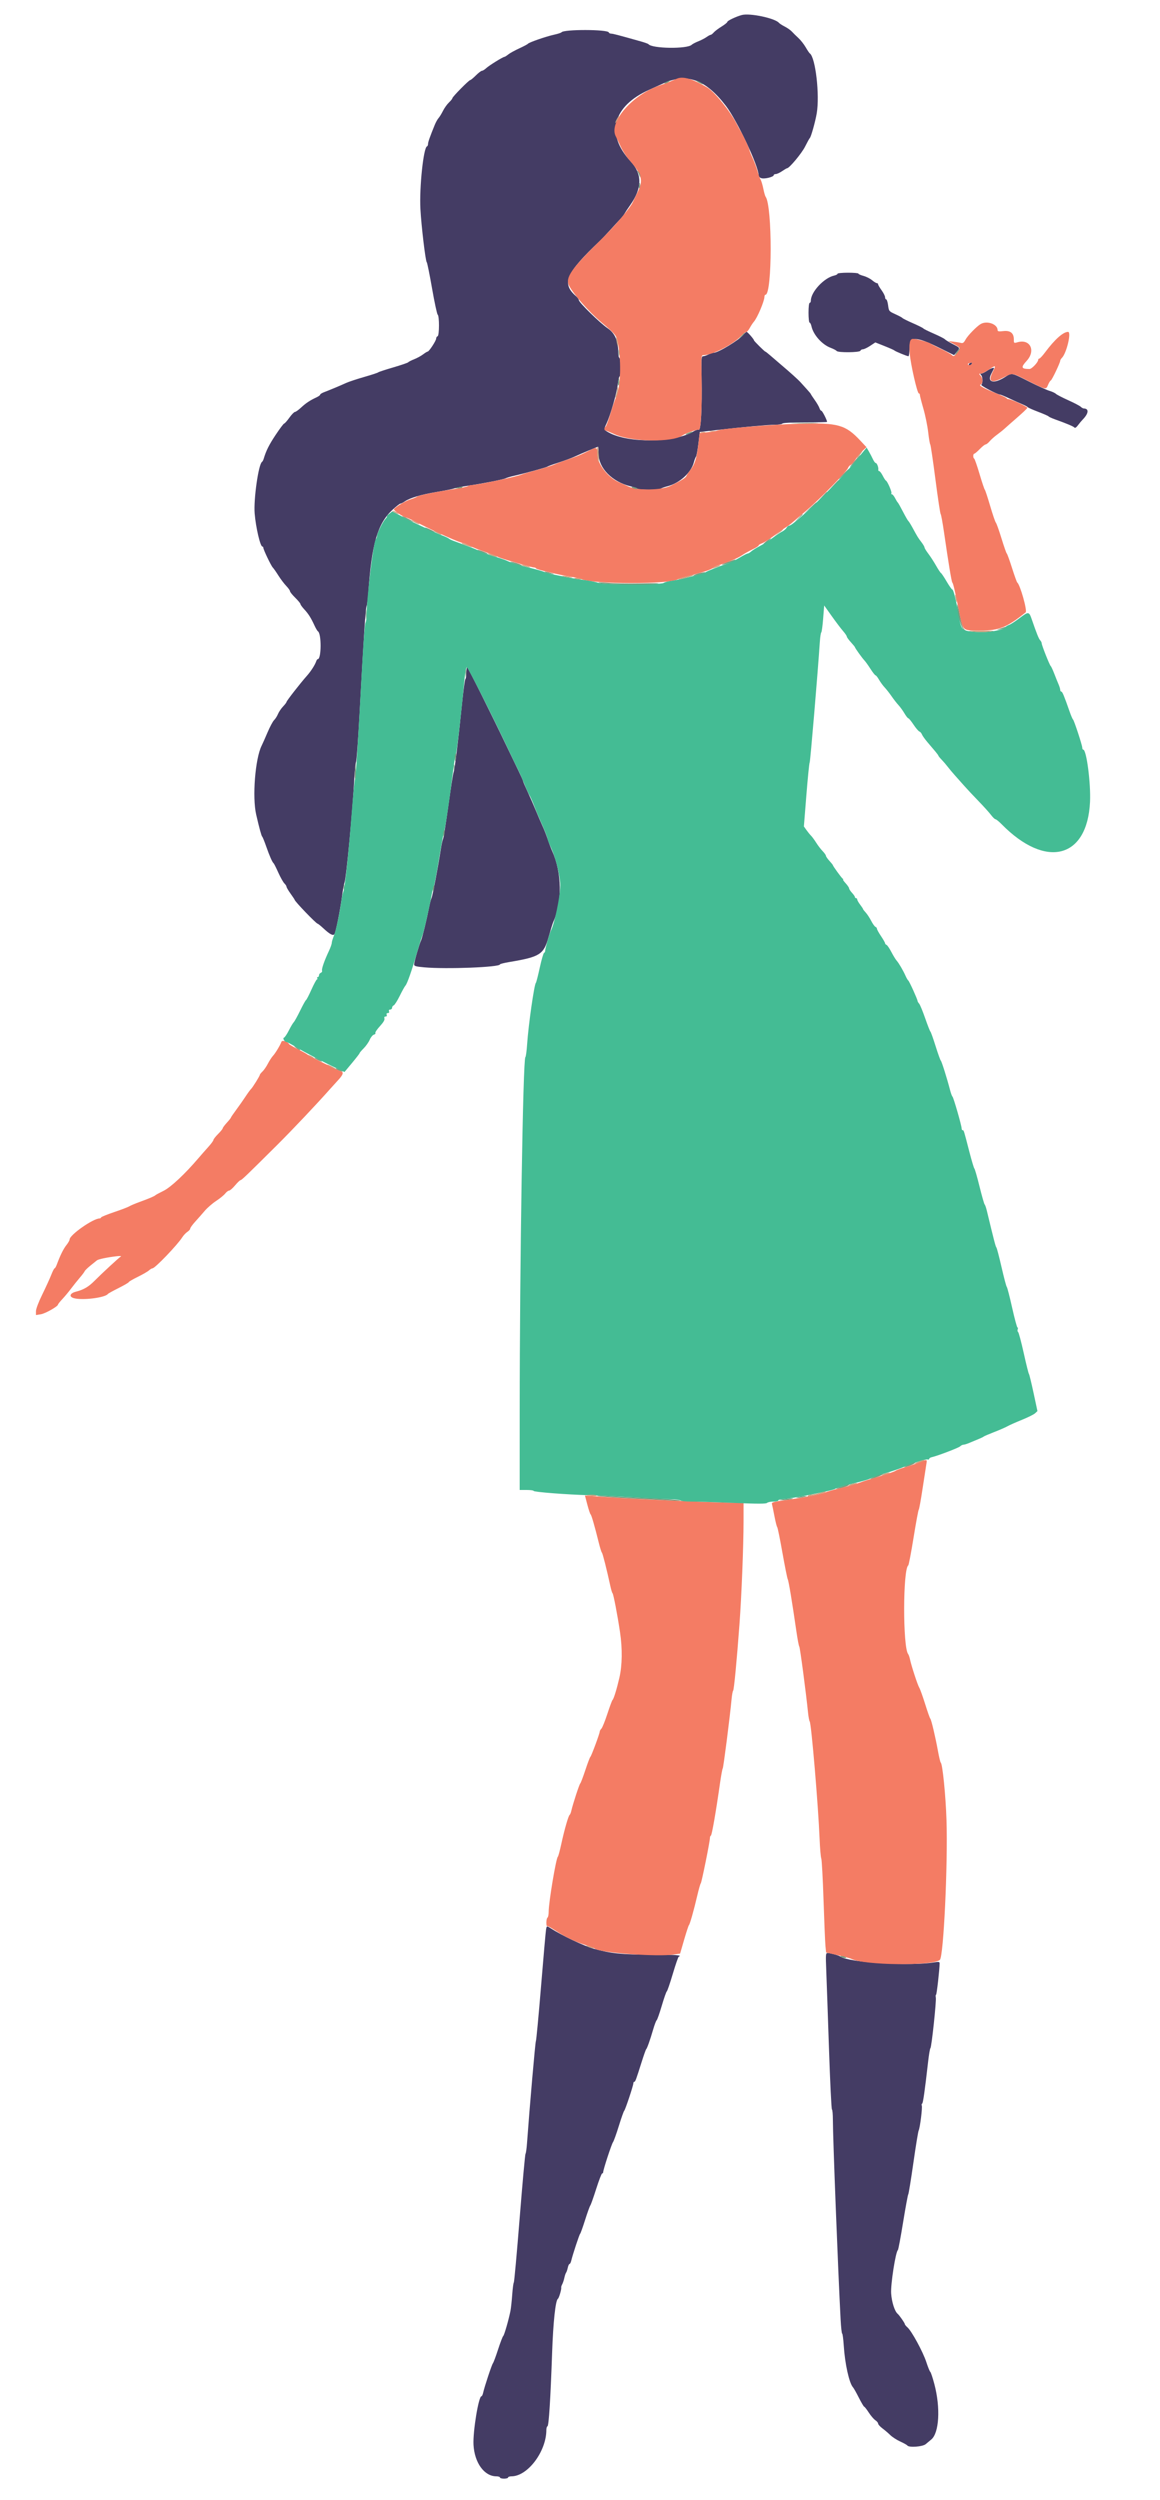 <svg id="svg" version="1.1" xmlns="http://www.w3.org/2000/svg" xmlns:xlink="http://www.w3.org/1999/xlink" width="400" height="861.745" viewBox="0, 0, 400,861.745"><g id="svgg"><path id="path0" d="M255.800 5.176 C 253.831 5.704,250.800 7.144,250.800 7.551 C 250.800 7.760,249.899 8.486,248.798 9.163 C 247.698 9.840,246.488 10.756,246.110 11.197 C 245.731 11.639,245.265 12.000,245.073 12.000 C 244.881 12.000,244.235 12.348,243.639 12.772 C 243.042 13.197,241.754 13.863,240.777 14.251 C 239.800 14.640,238.784 15.170,238.520 15.430 C 236.985 16.941,224.803 16.769,223.600 15.219 C 223.490 15.077,222.320 14.657,221.000 14.284 C 213.175 12.074,211.366 11.600,210.751 11.600 C 210.374 11.600,210.003 11.408,209.924 11.172 C 209.566 10.098,194.357 10.065,193.616 11.137 C 193.497 11.309,192.323 11.686,191.008 11.974 C 188.228 12.584,182.375 14.618,182.034 15.093 C 181.905 15.271,180.559 15.986,179.041 16.681 C 177.524 17.377,175.820 18.318,175.255 18.773 C 174.689 19.228,174.098 19.600,173.942 19.600 C 173.442 19.600,168.669 22.559,167.658 23.497 C 167.122 23.993,166.461 24.400,166.189 24.400 C 165.917 24.400,164.974 25.120,164.094 26.000 C 163.214 26.880,162.338 27.602,162.147 27.605 C 161.684 27.611,156.000 33.377,156.000 33.840 C 156.000 34.039,155.469 34.703,154.821 35.315 C 154.173 35.927,153.240 37.232,152.749 38.216 C 152.258 39.199,151.572 40.317,151.223 40.701 C 150.875 41.086,150.295 42.120,149.935 43.000 C 148.251 47.117,147.600 48.963,147.600 49.620 C 147.600 50.012,147.435 50.393,147.233 50.467 C 146.022 50.907,144.584 64.581,144.968 72.000 C 145.268 77.784,146.733 90.100,147.156 90.398 C 147.314 90.509,148.136 94.560,148.982 99.400 C 149.828 104.240,150.701 108.318,150.921 108.461 C 151.534 108.861,151.515 115.691,150.900 115.898 C 150.625 115.991,150.400 116.354,150.400 116.705 C 150.400 117.441,147.963 121.174,147.473 121.190 C 147.294 121.195,146.574 121.635,145.873 122.167 C 145.173 122.698,143.790 123.451,142.800 123.839 C 141.810 124.227,140.900 124.691,140.778 124.871 C 140.655 125.050,138.315 125.851,135.578 126.651 C 132.840 127.451,130.510 128.220,130.400 128.359 C 130.290 128.499,128.130 129.207,125.600 129.933 C 123.070 130.659,120.280 131.583,119.400 131.986 C 117.489 132.862,113.511 134.526,111.700 135.208 C 110.985 135.477,110.400 135.853,110.400 136.043 C 110.400 136.234,109.815 136.658,109.100 136.987 C 106.920 137.990,105.474 138.950,103.800 140.508 C 102.920 141.326,101.975 141.997,101.699 141.998 C 101.424 141.999,100.552 142.900,99.762 144.000 C 98.972 145.100,98.172 146.000,97.984 146.000 C 97.797 146.000,96.477 147.755,95.051 149.900 C 92.764 153.341,91.753 155.366,90.909 158.200 C 90.777 158.640,90.522 159.099,90.341 159.220 C 89.131 160.028,87.414 172.115,87.815 177.000 C 88.212 181.835,89.747 188.400,90.480 188.400 C 90.656 188.400,90.800 188.579,90.800 188.798 C 90.800 189.442,93.450 194.991,94.059 195.622 C 94.366 195.940,95.240 197.190,96.002 198.400 C 96.765 199.610,97.976 201.213,98.694 201.961 C 99.412 202.710,100.000 203.536,100.000 203.796 C 100.000 204.057,100.809 205.064,101.797 206.035 C 102.785 207.006,103.595 207.985,103.597 208.211 C 103.599 208.437,104.180 209.247,104.889 210.011 C 106.343 211.577,107.235 212.983,108.430 215.592 C 108.881 216.578,109.422 217.490,109.633 217.620 C 110.889 218.396,110.843 227.200,109.583 227.200 C 109.424 227.200,109.187 227.515,109.058 227.900 C 108.616 229.212,107.214 231.397,105.786 233.000 C 103.569 235.489,98.800 241.608,98.800 241.962 C 98.800 242.138,98.266 242.841,97.612 243.524 C 96.959 244.208,96.169 245.379,95.856 246.127 C 95.544 246.875,94.936 247.827,94.506 248.243 C 94.076 248.660,93.073 250.535,92.276 252.410 C 91.480 254.286,90.553 256.373,90.216 257.048 C 87.999 261.493,86.950 274.770,88.340 280.800 C 89.434 285.547,90.163 288.209,90.420 288.400 C 90.567 288.510,91.190 290.040,91.803 291.800 C 92.933 295.043,93.902 297.236,94.367 297.600 C 94.508 297.710,95.230 299.150,95.973 300.800 C 96.715 302.450,97.655 304.122,98.061 304.516 C 98.467 304.909,98.800 305.428,98.800 305.668 C 98.800 305.908,99.430 306.981,100.200 308.053 C 100.970 309.125,101.600 310.074,101.600 310.162 C 101.600 310.671,109.030 318.396,109.529 318.405 C 109.678 318.408,110.567 319.123,111.505 319.994 C 113.664 321.998,114.758 322.602,115.282 322.078 C 115.733 321.627,117.268 313.993,117.992 308.600 C 118.258 306.620,118.623 304.640,118.804 304.200 C 119.403 302.735,121.572 279.641,122.203 268.000 C 122.341 265.470,122.605 263.040,122.791 262.600 C 122.977 262.160,123.511 254.780,123.977 246.200 C 125.478 218.578,126.048 209.817,126.399 209.000 C 126.587 208.560,126.852 206.580,126.986 204.600 C 128.146 187.558,130.178 180.514,135.304 175.768 C 136.592 174.575,137.833 173.600,138.061 173.600 C 138.290 173.600,138.954 173.271,139.538 172.868 C 141.345 171.622,145.179 170.480,150.600 169.573 C 153.460 169.094,156.160 168.553,156.600 168.369 C 157.040 168.186,159.290 167.749,161.600 167.398 C 167.129 166.558,173.648 165.261,174.400 164.851 C 174.730 164.671,175.990 164.299,177.200 164.024 C 181.054 163.148,188.593 161.072,188.800 160.829 C 188.910 160.700,190.620 160.079,192.600 159.449 C 194.580 158.820,197.100 157.885,198.200 157.371 C 200.403 156.343,205.992 154.000,206.242 154.000 C 206.329 154.000,206.400 155.072,206.400 156.381 C 206.400 161.327,211.078 166.091,217.451 167.636 C 218.523 167.896,219.571 168.264,219.780 168.454 C 220.272 168.902,227.322 168.906,227.820 168.459 C 228.029 168.271,229.100 167.887,230.200 167.604 C 234.326 166.543,238.302 162.950,239.243 159.430 C 239.482 158.533,239.825 157.620,240.004 157.400 C 240.184 157.180,240.551 155.180,240.821 152.955 L 241.311 148.909 247.155 148.238 C 256.278 147.191,264.783 146.417,267.276 146.408 C 268.528 146.404,269.664 146.220,269.800 146.000 C 269.951 145.756,273.004 145.600,277.624 145.600 C 281.791 145.600,285.200 145.525,285.200 145.433 C 285.200 144.820,283.555 141.600,283.241 141.600 C 283.028 141.600,282.730 141.195,282.579 140.700 C 282.427 140.205,281.695 138.945,280.952 137.899 C 280.208 136.854,279.600 135.927,279.600 135.839 C 279.600 135.752,278.966 134.987,278.192 134.140 C 277.418 133.293,276.464 132.240,276.073 131.800 C 275.273 130.899,272.374 128.288,269.190 125.600 C 268.018 124.610,266.394 123.215,265.581 122.500 C 264.768 121.785,264.014 121.200,263.904 121.200 C 263.663 121.200,260.000 117.565,260.000 117.326 C 260.000 116.957,257.778 114.400,257.458 114.400 C 257.269 114.400,256.770 114.839,256.347 115.376 C 254.934 117.173,247.664 121.597,246.116 121.602 C 245.722 121.604,244.884 121.874,244.254 122.202 C 243.624 122.531,242.814 122.800,242.454 122.800 C 241.867 122.799,241.814 123.568,241.934 130.300 C 242.119 140.637,241.699 148.413,240.971 148.133 C 240.668 148.017,239.831 148.282,239.110 148.721 C 232.657 152.654,216.685 152.854,209.900 149.086 C 208.155 148.117,208.155 148.116,209.191 145.896 C 210.496 143.096,212.719 135.364,213.016 132.587 C 213.169 131.158,213.453 129.891,213.647 129.771 C 214.136 129.469,214.093 123.705,213.600 123.400 C 213.380 123.264,213.200 122.524,213.200 121.755 C 213.200 117.512,212.078 114.883,209.530 113.152 C 206.879 111.352,199.600 104.236,199.600 103.444 C 199.600 103.169,199.156 102.559,198.614 102.087 C 193.573 97.703,195.101 94.182,206.909 82.974 C 207.619 82.300,209.242 80.590,210.516 79.174 C 211.791 77.758,213.293 76.128,213.854 75.551 C 214.416 74.974,215.084 74.126,215.338 73.668 C 215.592 73.209,216.474 71.881,217.298 70.716 C 221.483 64.800,221.526 60.025,217.433 55.600 C 208.716 46.177,211.268 36.552,223.984 30.892 C 225.203 30.350,227.280 29.410,228.600 28.803 C 236.817 25.024,243.255 27.307,250.316 36.501 C 254.167 41.516,261.600 57.288,261.600 60.445 C 261.600 60.907,261.988 61.282,262.636 61.445 C 263.802 61.737,266.800 60.974,266.800 60.384 C 266.800 60.173,267.118 60.000,267.507 60.000 C 267.896 60.000,268.877 59.550,269.686 59.000 C 270.495 58.450,271.262 58.000,271.389 58.000 C 272.165 58.000,276.447 52.866,277.612 50.539 C 278.367 49.032,279.096 47.710,279.234 47.600 C 279.655 47.263,281.146 41.958,281.635 39.054 C 282.706 32.701,281.199 19.726,279.237 18.406 C 279.068 18.293,278.432 17.342,277.823 16.293 C 277.214 15.243,276.080 13.803,275.303 13.093 C 274.526 12.382,273.525 11.397,273.078 10.905 C 272.630 10.413,271.530 9.635,270.632 9.176 C 269.735 8.717,268.820 8.129,268.600 7.871 C 267.237 6.267,258.551 4.439,255.800 5.176 M288.800 94.368 C 288.800 94.571,288.285 94.849,287.657 94.988 C 284.137 95.761,279.600 100.642,279.600 103.656 C 279.600 104.065,279.420 104.400,279.200 104.400 C 278.965 104.400,278.800 105.800,278.800 107.800 C 278.800 109.670,278.966 111.200,279.168 111.200 C 279.371 111.200,279.664 111.780,279.820 112.489 C 280.462 115.412,283.450 118.769,286.400 119.881 C 287.390 120.254,288.329 120.748,288.486 120.979 C 288.913 121.608,296.488 121.535,296.700 120.900 C 296.792 120.625,297.181 120.400,297.565 120.400 C 297.949 120.400,299.067 119.867,300.050 119.216 L 301.838 118.032 305.019 119.296 C 306.768 119.991,308.290 120.667,308.400 120.799 C 308.649 121.097,312.780 122.800,313.253 122.800 C 313.444 122.800,313.603 121.675,313.606 120.300 C 313.617 115.807,315.605 115.756,324.200 120.028 L 329.000 122.414 329.898 121.307 C 331.084 119.845,331.134 119.945,328.506 118.586 C 327.245 117.934,326.030 117.193,325.806 116.940 C 325.583 116.687,323.871 115.816,322.002 115.005 C 320.134 114.195,318.514 113.391,318.402 113.220 C 318.291 113.048,316.671 112.238,314.802 111.420 C 312.934 110.601,311.314 109.796,311.202 109.631 C 311.091 109.467,309.991 108.874,308.758 108.315 C 306.541 107.309,306.513 107.274,306.244 105.249 C 306.095 104.122,305.799 103.200,305.586 103.200 C 305.374 103.200,305.200 102.867,305.200 102.460 C 305.200 102.053,304.660 100.975,304.000 100.063 C 303.340 99.152,302.800 98.225,302.800 98.003 C 302.800 97.782,302.601 97.600,302.358 97.600 C 302.115 97.600,301.373 97.144,300.710 96.586 C 300.047 96.028,298.716 95.361,297.752 95.103 C 296.789 94.845,296.000 94.491,296.000 94.317 C 296.000 94.143,294.380 94.000,292.400 94.000 C 290.420 94.000,288.800 94.166,288.800 94.368 M334.400 125.200 C 334.083 125.396,333.956 125.689,334.118 125.852 C 334.281 126.014,334.623 125.937,334.880 125.680 C 335.484 125.076,335.147 124.738,334.400 125.200 M340.400 127.800 C 339.630 128.325,338.739 128.764,338.420 128.777 C 337.969 128.795,337.947 128.907,338.320 129.280 C 338.912 129.872,338.954 132.258,338.378 132.613 C 337.978 132.861,343.942 136.000,344.812 136.000 C 345.038 136.000,346.523 136.613,348.111 137.362 C 349.700 138.111,351.714 139.017,352.586 139.377 C 353.458 139.737,354.268 140.175,354.386 140.351 C 354.504 140.527,356.125 141.249,357.989 141.956 C 359.854 142.664,361.474 143.377,361.589 143.542 C 361.705 143.706,362.700 144.164,363.800 144.558 C 367.911 146.032,370.209 147.005,370.508 147.396 C 370.693 147.640,371.167 147.324,371.703 146.600 C 372.192 145.940,372.953 145.029,373.396 144.575 C 375.417 142.503,375.565 140.830,373.729 140.806 C 373.469 140.803,372.997 140.540,372.680 140.223 C 372.363 139.906,370.419 138.888,368.361 137.961 C 366.303 137.034,364.382 136.039,364.092 135.749 C 363.802 135.459,362.807 134.997,361.882 134.723 C 360.957 134.448,357.774 133.003,354.808 131.512 C 348.572 128.375,348.978 128.451,346.571 129.978 C 342.739 132.408,340.274 131.851,341.790 128.897 C 342.212 128.073,342.623 127.265,342.702 127.100 C 342.993 126.497,341.764 126.871,340.400 127.800 M160.800 231.967 C 160.800 233.048,160.657 233.993,160.481 234.067 C 160.306 234.140,159.761 238.160,159.271 243.000 C 158.000 255.545,156.805 265.270,156.420 266.200 C 156.238 266.640,155.418 271.851,154.598 277.780 C 153.778 283.709,152.962 288.839,152.786 289.180 C 152.610 289.521,152.257 291.150,152.001 292.800 C 151.066 298.854,149.158 308.882,148.818 309.531 C 148.626 309.899,148.259 311.280,148.002 312.600 C 147.168 316.888,145.595 323.380,145.191 324.200 C 144.616 325.366,142.800 331.622,142.800 332.435 C 142.800 333.016,143.367 333.180,146.300 333.445 C 153.875 334.131,172.400 333.411,172.400 332.430 C 172.400 332.279,173.795 331.923,175.500 331.638 C 186.198 329.852,187.466 329.051,189.174 323.000 C 189.857 320.580,190.581 318.240,190.783 317.800 C 193.911 310.987,193.755 300.720,190.410 293.382 C 190.005 292.492,189.315 290.673,188.877 289.340 C 188.440 288.007,187.632 285.945,187.083 284.758 C 186.533 283.571,185.495 281.160,184.775 279.400 C 184.054 277.640,182.775 274.726,181.933 272.924 C 181.090 271.122,180.400 269.502,180.400 269.325 C 180.400 269.147,179.654 267.471,178.741 265.601 C 177.829 263.730,176.225 260.400,175.176 258.200 C 169.816 246.952,161.364 230.028,161.100 230.015 C 160.935 230.007,160.800 230.885,160.800 231.967 M188.293 665.100 C 188.178 665.705,187.398 674.570,186.558 684.800 C 185.717 695.030,184.921 703.490,184.787 703.600 C 184.586 703.766,182.639 726.140,181.724 738.800 C 181.589 740.670,181.359 742.290,181.213 742.400 C 181.067 742.510,180.159 752.500,179.194 764.600 C 178.230 776.700,177.322 786.690,177.177 786.800 C 177.032 786.910,176.784 788.800,176.626 791.000 C 176.467 793.200,176.193 795.720,176.016 796.600 C 175.385 799.739,173.866 805.004,173.526 805.230 C 173.335 805.356,172.544 807.420,171.767 809.816 C 170.991 812.212,170.183 814.379,169.973 814.633 C 169.576 815.111,167.068 822.671,166.602 824.793 C 166.456 825.457,166.193 826.000,166.018 826.000 C 165.035 826.000,163.047 838.091,163.277 842.672 C 163.589 848.893,166.979 853.600,171.147 853.600 C 171.836 853.600,172.400 853.780,172.400 854.000 C 172.400 854.220,173.030 854.400,173.800 854.400 C 174.570 854.400,175.200 854.220,175.200 854.000 C 175.200 853.780,175.722 853.600,176.360 853.600 C 181.952 853.600,188.400 845.036,188.400 837.609 C 188.400 836.980,188.578 836.407,188.795 836.333 C 189.252 836.179,189.830 826.967,190.386 811.000 C 190.755 800.427,191.558 792.923,192.376 792.413 C 192.750 792.180,193.674 789.049,193.524 788.526 C 193.472 788.347,193.627 787.840,193.868 787.400 C 194.108 786.960,194.437 785.970,194.599 785.200 C 194.760 784.430,195.031 783.620,195.200 783.400 C 195.369 783.180,195.633 782.415,195.786 781.700 C 195.938 780.985,196.210 780.400,196.388 780.400 C 196.567 780.400,196.831 779.905,196.974 779.300 C 197.481 777.161,199.780 770.197,200.044 770.000 C 200.191 769.890,200.960 767.750,201.752 765.245 C 202.545 762.740,203.354 760.490,203.550 760.245 C 203.747 760.000,204.665 757.415,205.591 754.500 C 206.517 751.585,207.438 749.200,207.637 749.200 C 207.837 749.200,208.000 748.986,208.000 748.724 C 208.000 747.882,210.907 739.021,211.387 738.400 C 211.643 738.070,212.548 735.550,213.400 732.800 C 214.252 730.050,215.080 727.709,215.241 727.597 C 215.579 727.362,218.400 718.900,218.400 718.121 C 218.400 717.835,218.544 717.600,218.720 717.600 C 219.070 717.600,219.297 716.992,221.251 710.800 C 221.979 708.490,222.681 706.510,222.808 706.400 C 223.134 706.120,224.190 703.141,225.218 699.600 C 225.697 697.950,226.247 696.501,226.441 696.379 C 226.634 696.257,227.421 694.020,228.190 691.406 C 228.959 688.793,229.745 686.552,229.937 686.427 C 230.128 686.302,231.057 683.590,232.000 680.400 C 232.943 677.210,233.868 674.540,234.057 674.467 C 235.374 673.955,233.181 673.798,224.500 673.783 C 214.413 673.767,210.580 673.371,204.800 671.753 C 201.315 670.777,193.567 667.105,189.842 664.664 C 188.534 663.807,188.537 663.806,188.293 665.100 M284.918 679.300 C 285.052 682.655,285.474 694.760,285.857 706.200 C 286.240 717.640,286.699 727.060,286.876 727.133 C 287.054 727.207,287.200 728.826,287.200 730.731 C 287.200 736.883,288.962 782.361,289.864 799.500 C 290.006 802.195,290.248 804.400,290.402 804.400 C 290.556 804.400,290.804 806.286,290.953 808.592 C 291.359 814.872,292.833 821.504,294.138 822.920 C 294.392 823.196,295.303 824.812,296.162 826.511 C 297.022 828.210,297.846 829.600,297.995 829.600 C 298.144 829.600,298.853 830.507,299.572 831.617 C 300.291 832.726,301.311 833.916,301.839 834.263 C 302.368 834.609,302.800 835.132,302.800 835.426 C 302.800 835.719,303.473 836.463,304.294 837.080 C 305.116 837.696,306.340 838.740,307.013 839.400 C 307.686 840.060,309.219 841.048,310.418 841.596 C 311.618 842.143,312.721 842.762,312.870 842.971 C 313.430 843.757,318.150 843.411,319.211 842.505 C 319.755 842.041,320.606 841.332,321.103 840.930 C 323.865 838.695,324.362 829.980,322.192 821.802 C 321.609 819.604,320.979 817.710,320.792 817.595 C 320.605 817.480,319.984 815.948,319.411 814.193 C 318.269 810.693,314.359 803.507,312.913 802.250 C 312.411 801.813,312.000 801.296,312.000 801.101 C 312.000 800.766,310.090 798.029,309.556 797.600 C 308.523 796.769,307.481 793.511,307.295 790.532 C 307.096 787.341,308.836 776.181,309.624 775.600 C 309.773 775.490,310.581 771.170,311.420 766.000 C 312.259 760.830,313.057 756.510,313.193 756.400 C 313.329 756.290,314.119 751.430,314.950 745.600 C 315.780 739.770,316.607 734.719,316.786 734.375 C 317.241 733.505,318.119 726.488,317.859 725.809 C 317.741 725.502,317.796 725.195,317.980 725.126 C 318.293 725.008,318.850 721.105,320.051 710.600 C 320.327 708.180,320.681 706.110,320.837 706.000 C 321.227 705.725,322.929 689.786,322.697 688.576 C 322.595 688.039,322.633 687.600,322.782 687.600 C 323.010 687.600,324.008 678.735,324.002 676.763 C 324.000 676.226,323.703 676.176,322.100 676.443 C 313.868 677.814,292.577 676.491,289.800 674.436 C 289.259 674.035,286.279 673.200,285.391 673.200 C 284.723 673.200,284.691 673.614,284.918 679.300 " stroke="none" fill="#443c64" fill-rule="evenodd"></path><path id="path1" d="M233.600 27.044 C 233.270 27.170,232.280 27.591,231.400 27.981 C 230.520 28.370,228.881 28.990,227.757 29.357 C 218.107 32.517,209.691 42.233,212.384 47.105 C 212.595 47.487,213.335 49.018,214.029 50.507 C 214.723 51.996,216.039 54.066,216.954 55.107 C 221.401 60.165,221.908 62.088,219.881 66.201 C 219.339 67.301,218.591 68.861,218.218 69.668 C 217.238 71.787,212.002 77.941,207.043 82.800 C 196.943 92.696,194.832 95.756,196.234 98.465 C 197.786 101.467,203.122 107.530,207.302 111.042 C 212.381 115.310,212.661 115.668,213.143 118.498 C 214.306 125.340,213.979 133.433,212.394 137.000 C 212.004 137.880,211.121 140.490,210.434 142.800 C 209.746 145.110,209.007 147.060,208.792 147.133 C 208.293 147.303,208.276 148.400,208.772 148.400 C 208.977 148.400,210.352 148.959,211.828 149.642 C 217.660 152.342,231.852 152.601,235.370 150.073 C 236.372 149.353,240.457 147.936,240.966 148.132 C 241.706 148.416,242.126 140.625,241.938 130.100 C 241.801 122.439,241.804 122.399,242.662 122.400 C 245.616 122.401,252.703 118.789,255.589 115.811 C 256.341 115.035,257.151 114.400,257.388 114.400 C 257.624 114.400,258.153 113.778,258.562 113.019 C 258.971 112.259,259.597 111.309,259.953 110.908 C 261.150 109.558,263.599 103.777,263.600 102.300 C 263.600 101.915,263.760 101.600,263.956 101.600 C 266.318 101.600,266.353 70.869,263.994 67.800 C 263.825 67.580,263.471 66.320,263.207 65.000 C 262.943 63.680,262.505 62.240,262.233 61.800 C 261.962 61.360,261.501 60.100,261.209 59.000 C 260.917 57.900,260.166 55.883,259.539 54.517 C 258.913 53.151,258.400 51.849,258.400 51.624 C 258.400 51.198,256.026 46.111,255.498 45.404 C 255.332 45.182,254.652 43.938,253.988 42.641 C 251.790 38.346,246.404 31.682,243.933 30.200 C 239.075 27.286,235.682 26.249,233.600 27.044 M338.200 111.676 C 336.818 112.457,333.693 115.662,332.931 117.080 C 332.371 118.121,332.013 118.387,331.400 118.214 C 330.960 118.091,329.790 117.893,328.800 117.776 L 327.000 117.562 328.872 118.575 C 331.319 119.898,331.369 120.029,330.026 121.635 C 328.945 122.929,328.847 122.965,328.141 122.327 C 327.732 121.957,325.957 120.977,324.198 120.149 C 322.439 119.321,320.910 118.531,320.800 118.393 C 320.516 118.037,315.919 116.800,314.881 116.800 C 313.720 116.800,313.428 118.112,313.727 121.990 C 314.004 125.574,316.292 135.600,316.833 135.600 C 317.035 135.600,317.200 135.847,317.200 136.148 C 317.200 136.450,317.742 138.565,318.404 140.848 C 319.067 143.132,319.814 146.800,320.066 149.000 C 320.317 151.200,320.637 153.090,320.777 153.200 C 320.917 153.310,321.718 158.710,322.557 165.200 C 323.396 171.690,324.209 177.090,324.363 177.200 C 324.518 177.310,325.047 180.190,325.539 183.600 C 327.064 194.152,328.129 200.591,328.384 200.800 C 328.689 201.049,329.335 203.830,330.741 210.938 C 332.064 217.627,331.757 217.364,338.200 217.349 C 344.572 217.335,347.199 216.272,353.674 211.089 C 354.317 210.575,351.770 201.520,350.779 200.800 C 350.628 200.690,349.819 198.440,348.980 195.800 C 348.142 193.160,347.327 190.910,347.168 190.800 C 347.009 190.690,346.189 188.350,345.346 185.600 C 344.503 182.850,343.631 180.406,343.407 180.169 C 343.183 179.932,342.292 177.322,341.427 174.369 C 340.562 171.416,339.733 168.910,339.586 168.800 C 339.439 168.690,338.626 166.260,337.779 163.400 C 336.932 160.540,336.095 158.140,335.919 158.067 C 335.486 157.886,335.512 156.400,335.948 156.400 C 336.140 156.400,336.995 155.680,337.848 154.800 C 338.702 153.921,339.609 153.201,339.864 153.200 C 340.120 153.200,340.753 152.705,341.270 152.100 C 341.788 151.495,342.929 150.479,343.806 149.843 C 344.683 149.206,345.850 148.272,346.400 147.766 C 346.950 147.260,348.915 145.530,350.768 143.921 C 352.620 142.311,354.192 140.816,354.262 140.597 C 354.384 140.215,348.688 137.600,347.733 137.600 C 347.477 137.600,347.207 137.461,347.133 137.292 C 347.060 137.122,345.740 136.480,344.200 135.864 C 339.187 133.861,337.353 132.870,338.115 132.577 C 338.995 132.240,339.008 130.492,338.138 129.531 C 337.519 128.847,337.525 128.799,338.238 128.786 C 338.657 128.778,339.895 128.158,340.989 127.408 C 343.365 125.780,343.506 125.832,342.428 127.945 C 340.586 131.555,341.673 132.306,345.768 130.255 C 349.400 128.436,348.641 128.339,354.740 131.400 C 360.776 134.429,360.670 134.409,361.410 132.637 C 361.724 131.887,362.150 131.212,362.358 131.137 C 362.748 130.996,365.600 124.999,365.600 124.321 C 365.600 124.113,365.857 123.686,366.171 123.372 C 367.791 121.752,369.532 114.400,368.297 114.400 C 366.611 114.400,363.699 116.999,360.341 121.500 C 359.480 122.655,358.600 123.600,358.387 123.600 C 358.174 123.600,358.000 123.790,358.000 124.021 C 358.000 124.855,355.783 127.200,355.000 127.195 C 352.116 127.175,351.941 126.669,354.031 124.384 C 357.247 120.868,355.225 116.731,350.897 117.972 C 349.614 118.340,349.600 118.329,349.600 116.972 C 349.600 114.806,348.365 113.845,345.950 114.131 C 344.410 114.314,344.000 114.241,344.000 113.784 C 344.000 111.750,340.391 110.438,338.200 111.676 M334.908 125.652 C 334.667 125.893,334.241 125.949,333.961 125.776 C 333.586 125.544,333.655 125.389,334.227 125.181 C 335.174 124.837,335.498 125.062,334.908 125.652 M275.800 146.049 C 266.158 146.308,248.894 147.733,247.400 148.394 C 246.960 148.589,245.404 148.862,243.942 149.001 L 241.283 149.255 240.786 153.327 C 240.204 158.099,239.581 160.080,238.057 162.000 C 237.446 162.770,236.839 163.689,236.708 164.043 C 236.465 164.696,235.156 165.516,231.200 167.492 C 228.175 169.003,219.751 169.149,216.800 167.741 C 215.810 167.269,214.329 166.605,213.508 166.265 C 209.675 164.678,206.000 159.951,206.000 156.608 C 206.000 153.976,205.801 153.916,202.611 155.594 C 201.363 156.251,199.589 157.051,198.670 157.372 C 193.214 159.280,192.084 159.695,191.000 160.192 C 190.340 160.494,187.730 161.303,185.200 161.990 C 182.670 162.677,180.240 163.402,179.800 163.603 C 178.259 164.304,164.446 167.200,162.643 167.200 C 162.157 167.200,161.589 167.362,161.380 167.560 C 161.171 167.759,159.020 168.220,156.600 168.585 C 150.181 169.555,144.342 170.750,143.792 171.206 C 143.529 171.425,142.501 171.849,141.508 172.148 C 139.839 172.650,136.319 174.760,135.830 175.551 C 135.611 175.905,139.331 178.400,140.077 178.400 C 140.311 178.400,142.234 179.288,144.351 180.373 C 150.436 183.492,158.785 187.195,159.742 187.199 C 159.930 187.199,160.931 187.625,161.965 188.145 C 163.000 188.665,165.546 189.678,167.623 190.397 C 169.701 191.115,171.580 191.838,171.800 192.003 C 172.316 192.390,183.308 195.600,184.118 195.600 C 184.457 195.600,184.793 195.755,184.867 195.944 C 185.014 196.322,192.594 198.123,197.000 198.825 C 198.540 199.071,200.081 199.416,200.425 199.592 C 203.995 201.424,231.350 201.456,233.800 199.631 C 234.020 199.467,235.820 198.929,237.800 198.436 C 242.410 197.287,245.264 196.330,245.913 195.716 C 246.196 195.449,247.006 195.060,247.713 194.853 C 250.685 193.982,254.303 192.459,255.743 191.474 C 256.592 190.893,258.257 189.958,259.443 189.397 C 260.629 188.836,261.600 188.219,261.600 188.027 C 261.600 187.835,262.142 187.489,262.804 187.259 C 263.466 187.028,265.311 185.862,266.904 184.667 C 268.497 183.473,270.347 182.159,271.015 181.748 C 271.682 181.337,272.582 180.681,273.015 180.291 C 273.447 179.901,275.799 177.890,278.242 175.822 C 282.799 171.964,291.977 162.555,292.462 161.245 C 292.611 160.841,293.010 160.405,293.349 160.275 C 293.688 160.145,294.453 159.265,295.047 158.319 C 295.642 157.374,296.728 156.049,297.459 155.377 L 298.789 154.153 296.695 151.915 C 291.531 146.399,289.022 145.695,275.800 146.049 M97.047 359.112 C 96.642 360.275,94.956 363.065,94.110 363.974 C 93.669 364.448,92.887 365.654,92.372 366.654 C 91.857 367.655,91.026 368.862,90.525 369.337 C 90.024 369.812,89.611 370.323,89.607 370.473 C 89.597 370.873,87.078 374.931,86.549 375.400 C 86.301 375.620,85.447 376.790,84.652 378.000 C 83.857 379.210,82.404 381.280,81.423 382.600 C 80.443 383.920,79.631 385.112,79.620 385.250 C 79.609 385.387,78.970 386.187,78.200 387.028 C 77.430 387.869,76.800 388.722,76.800 388.925 C 76.800 389.128,76.080 390.014,75.200 390.894 C 74.320 391.774,73.599 392.698,73.598 392.947 C 73.597 393.196,72.783 394.300,71.789 395.400 C 70.796 396.500,69.312 398.188,68.491 399.151 C 63.789 404.673,58.916 409.238,56.400 410.480 C 54.970 411.185,53.710 411.865,53.600 411.989 C 53.308 412.321,51.380 413.144,48.205 414.294 C 46.668 414.850,45.048 415.534,44.605 415.813 C 44.162 416.091,41.820 416.987,39.400 417.802 C 36.980 418.618,34.940 419.446,34.867 419.642 C 34.793 419.839,34.560 420.000,34.348 420.000 C 32.107 420.000,24.000 425.687,24.000 427.259 C 24.000 427.566,23.500 428.444,22.889 429.209 C 21.863 430.494,20.789 432.670,19.587 435.900 C 19.321 436.615,18.978 437.200,18.825 437.200 C 18.672 437.200,18.142 438.235,17.646 439.500 C 17.151 440.765,15.768 443.793,14.573 446.229 C 13.274 448.877,12.400 451.189,12.400 451.980 L 12.400 453.302 14.087 453.033 C 15.644 452.784,19.994 450.318,20.004 449.679 C 20.007 449.525,20.682 448.680,21.504 447.800 C 22.327 446.920,23.675 445.300,24.500 444.200 C 25.325 443.100,26.675 441.413,27.500 440.451 C 28.325 439.489,29.090 438.475,29.200 438.197 C 29.310 437.919,30.210 437.040,31.200 436.243 C 32.190 435.446,33.198 434.634,33.439 434.438 C 33.923 434.046,37.090 433.388,40.200 433.033 C 41.506 432.885,41.992 432.934,41.600 433.176 C 40.903 433.607,35.072 438.998,32.548 441.545 C 30.549 443.563,28.790 444.590,26.223 445.236 C 24.063 445.780,23.678 446.983,25.500 447.492 C 28.419 448.309,36.297 447.326,37.200 446.033 C 37.310 445.876,38.975 444.957,40.900 443.992 C 42.825 443.027,44.400 442.110,44.400 441.953 C 44.400 441.797,45.795 440.984,47.500 440.145 C 49.205 439.307,50.949 438.302,51.375 437.911 C 51.802 437.520,52.345 437.200,52.582 437.200 C 53.445 437.200,61.197 429.119,62.872 426.474 C 63.291 425.811,64.077 424.980,64.617 424.625 C 65.158 424.271,65.600 423.760,65.600 423.490 C 65.600 423.220,66.365 422.158,67.300 421.132 C 68.235 420.105,69.720 418.418,70.600 417.382 C 71.480 416.346,73.245 414.813,74.522 413.975 C 75.799 413.137,77.207 411.990,77.651 411.426 C 78.095 410.862,78.706 410.400,79.009 410.400 C 79.312 410.400,80.237 409.590,81.065 408.600 C 81.892 407.610,82.745 406.800,82.960 406.800 C 83.327 406.800,85.244 404.959,95.600 394.657 C 100.837 389.447,109.157 380.653,113.720 375.504 C 114.644 374.462,115.949 373.022,116.620 372.304 C 118.242 370.570,118.582 369.634,117.693 369.343 C 116.518 368.958,106.207 363.823,106.086 363.562 C 106.023 363.426,104.583 362.615,102.886 361.758 C 101.189 360.901,99.739 360.061,99.664 359.892 C 99.275 359.010,97.289 358.419,97.047 359.112 M316.800 504.152 C 315.590 504.637,313.430 505.372,312.000 505.786 C 310.570 506.200,309.130 506.746,308.800 507.001 C 308.470 507.255,305.860 508.148,303.000 508.985 C 300.140 509.823,297.260 510.740,296.600 511.023 C 295.940 511.305,293.150 512.097,290.400 512.782 C 287.650 513.467,285.100 514.194,284.733 514.397 C 283.793 514.917,276.924 516.254,271.006 517.070 C 266.868 517.640,266.028 517.868,266.175 518.380 C 266.274 518.721,266.664 520.620,267.043 522.600 C 267.423 524.580,267.855 526.290,268.004 526.400 C 268.153 526.510,268.960 530.470,269.797 535.200 C 270.634 539.930,271.466 544.070,271.646 544.400 C 271.956 544.971,273.141 552.125,274.659 562.600 C 275.042 565.240,275.476 567.490,275.624 567.600 C 275.861 567.777,277.944 583.514,278.641 590.400 C 278.786 591.830,279.041 593.180,279.209 593.400 C 279.772 594.139,282.158 622.403,282.619 633.800 C 282.752 637.100,283.012 640.160,283.197 640.600 C 283.381 641.040,283.733 647.520,283.979 655.000 C 284.225 662.480,284.524 669.597,284.643 670.815 L 284.859 673.030 288.922 673.969 C 291.156 674.486,293.258 675.052,293.592 675.228 C 297.861 677.470,321.932 677.725,324.106 675.551 C 325.378 674.279,326.872 642.658,326.380 627.400 C 326.110 619.018,325.016 608.027,324.409 607.600 C 324.252 607.490,323.815 605.690,323.438 603.600 C 322.553 598.709,321.118 592.657,320.782 592.400 C 320.638 592.290,319.844 590.040,319.019 587.400 C 318.193 584.760,317.286 582.233,317.004 581.784 C 316.442 580.889,314.260 574.232,313.798 572.000 C 313.638 571.230,313.348 570.401,313.153 570.158 C 311.294 567.841,311.334 540.807,313.198 539.600 C 313.368 539.490,314.191 535.170,315.027 530.000 C 315.863 524.830,316.664 520.510,316.808 520.400 C 316.951 520.290,317.556 516.960,318.152 513.000 C 318.747 509.040,319.337 505.215,319.462 504.500 C 319.725 502.993,319.702 502.990,316.800 504.152 M202.528 518.649 C 202.984 520.382,203.489 521.893,203.651 522.007 C 203.951 522.217,205.051 526.025,206.480 531.799 C 206.916 533.558,207.398 535.088,207.552 535.199 C 207.804 535.381,209.252 541.111,210.483 546.800 C 210.745 548.010,211.078 549.090,211.223 549.200 C 211.523 549.428,212.912 556.654,213.799 562.600 C 214.648 568.297,214.572 574.023,213.589 578.285 C 212.665 582.292,211.611 585.706,211.207 586.000 C 211.056 586.110,210.262 588.248,209.443 590.752 C 208.624 593.255,207.694 595.563,207.377 595.880 C 207.060 596.198,206.800 596.655,206.800 596.896 C 206.800 597.558,203.901 605.370,203.570 605.600 C 203.412 605.710,202.630 607.772,201.833 610.182 C 201.035 612.592,200.246 614.662,200.079 614.782 C 199.775 615.000,197.507 621.945,197.004 624.196 C 196.857 624.854,196.599 625.484,196.430 625.596 C 196.000 625.883,194.634 630.640,193.557 635.600 C 193.056 637.910,192.521 639.890,192.368 640.000 C 191.754 640.441,189.200 655.721,189.200 658.950 C 189.200 659.941,189.020 660.864,188.800 661.000 C 188.580 661.136,188.400 661.897,188.400 662.690 C 188.400 663.484,188.498 664.036,188.617 663.917 C 188.736 663.797,190.041 664.497,191.517 665.470 C 194.863 667.678,198.179 669.274,201.800 670.421 C 203.340 670.909,204.821 671.482,205.090 671.695 C 206.898 673.121,226.719 674.603,232.363 673.733 L 234.526 673.400 235.919 668.600 C 236.686 665.960,237.426 663.710,237.564 663.600 C 237.887 663.342,239.258 658.487,240.444 653.400 C 240.957 651.200,241.497 649.310,241.645 649.200 C 241.933 648.985,244.800 634.807,244.800 633.595 C 244.800 633.194,244.952 632.807,245.139 632.733 C 245.475 632.601,246.896 624.436,248.261 614.800 C 248.651 612.050,249.081 609.710,249.217 609.600 C 249.452 609.411,251.699 591.828,252.259 585.800 C 252.402 584.260,252.645 582.910,252.799 582.800 C 253.101 582.585,254.043 572.730,254.998 559.800 C 255.715 550.084,256.394 532.868,256.398 524.300 L 256.400 518.000 253.300 517.999 C 246.131 517.995,215.363 516.566,204.949 515.752 L 201.699 515.498 202.528 518.649 " stroke="none" fill="#f47c64" fill-rule="evenodd"></path><path id="path2" d="M298.040 155.244 C 297.601 155.770,296.139 157.550,294.793 159.200 C 288.732 166.630,273.718 181.200,272.123 181.200 C 271.851 181.200,271.456 181.522,271.245 181.916 C 271.034 182.310,270.353 182.890,269.731 183.207 C 269.109 183.523,267.610 184.526,266.400 185.436 C 265.190 186.346,263.210 187.604,262.000 188.232 C 260.790 188.861,259.451 189.696,259.025 190.087 C 258.598 190.479,258.058 190.800,257.825 190.801 C 257.591 190.802,256.371 191.422,255.114 192.180 C 253.857 192.938,252.057 193.825,251.114 194.150 C 247.674 195.337,243.790 196.877,243.381 197.216 C 242.815 197.685,234.019 199.920,231.455 200.245 C 230.325 200.389,229.147 200.707,228.838 200.953 C 228.045 201.585,207.676 201.571,206.360 200.938 C 205.832 200.684,203.780 200.260,201.800 199.997 C 197.159 199.379,188.317 197.620,187.800 197.211 C 187.580 197.037,185.450 196.410,183.066 195.818 C 178.710 194.735,176.083 193.925,174.600 193.207 C 174.160 192.994,172.000 192.259,169.800 191.573 C 167.600 190.887,165.440 190.100,165.000 189.824 C 164.293 189.382,162.714 188.761,156.604 186.523 C 155.727 186.201,154.917 185.815,154.804 185.665 C 154.692 185.515,153.520 184.967,152.200 184.448 C 149.797 183.502,140.329 179.076,139.200 178.370 C 138.870 178.164,137.853 177.610,136.940 177.138 L 135.280 176.279 134.186 177.140 C 133.584 177.613,133.238 178.000,133.416 178.000 C 133.594 178.000,133.360 178.405,132.896 178.900 C 131.944 179.916,130.010 183.876,130.004 184.820 C 130.002 185.161,129.827 185.613,129.617 185.823 C 128.799 186.641,126.400 206.370,126.400 212.280 C 126.400 213.232,126.231 214.323,126.025 214.705 C 125.818 215.087,125.370 220.530,125.029 226.800 C 123.312 258.375,122.720 267.869,122.421 268.600 C 122.241 269.040,121.706 274.530,121.234 280.800 C 120.268 293.611,118.926 306.195,118.397 307.400 C 118.203 307.840,117.934 309.010,117.798 310.000 C 117.164 314.627,115.868 320.777,115.170 322.474 C 114.747 323.505,114.400 324.658,114.400 325.036 C 114.400 325.414,113.966 326.640,113.436 327.761 C 111.876 331.061,110.837 334.030,111.049 334.582 C 111.157 334.865,110.966 335.204,110.623 335.336 C 110.280 335.467,110.000 335.851,110.000 336.187 C 110.000 336.524,109.809 336.800,109.576 336.800 C 109.343 336.800,109.264 336.980,109.400 337.200 C 109.536 337.420,109.494 337.600,109.307 337.600 C 109.119 337.600,108.261 339.175,107.400 341.100 C 106.538 343.025,105.692 344.659,105.520 344.732 C 105.348 344.805,104.448 346.425,103.520 348.332 C 102.592 350.239,101.593 352.046,101.299 352.346 C 101.005 352.646,100.239 353.934,99.596 355.208 C 98.953 356.482,98.196 357.602,97.913 357.697 C 97.343 357.889,98.165 359.200,98.856 359.200 C 99.053 359.200,100.516 359.988,102.107 360.952 C 104.974 362.688,111.487 366.084,116.296 368.351 L 118.792 369.527 121.396 366.405 C 122.828 364.688,124.000 363.168,124.000 363.028 C 124.000 362.888,124.636 362.138,125.412 361.361 C 126.189 360.584,127.127 359.251,127.496 358.399 C 127.865 357.547,128.508 356.761,128.924 356.652 C 129.340 356.543,129.574 356.281,129.444 356.071 C 129.313 355.860,130.012 354.813,130.996 353.744 C 132.184 352.453,132.711 351.565,132.566 351.100 C 132.422 350.642,132.558 350.400,132.960 350.400 C 133.342 350.400,133.488 350.173,133.345 349.800 C 133.200 349.423,133.349 349.200,133.745 349.200 C 134.141 349.200,134.289 348.977,134.145 348.600 C 133.999 348.220,134.150 348.000,134.557 348.000 C 134.911 348.000,135.200 347.724,135.200 347.387 C 135.200 347.051,135.455 346.677,135.767 346.557 C 136.079 346.437,137.015 344.958,137.847 343.270 C 138.678 341.581,139.562 339.993,139.811 339.739 C 140.397 339.144,141.957 334.695,143.789 328.400 C 144.589 325.650,145.406 323.040,145.604 322.600 C 146.069 321.569,147.945 313.423,148.828 308.600 C 149.111 307.060,149.471 305.620,149.629 305.400 C 149.788 305.180,150.586 300.950,151.403 296.000 C 152.220 291.050,153.042 286.640,153.230 286.200 C 153.587 285.363,155.082 275.225,156.208 266.000 C 156.571 263.030,157.026 260.240,157.220 259.800 C 157.560 259.025,159.055 246.121,160.057 235.300 C 160.351 232.121,160.718 230.000,160.974 230.001 C 161.353 230.001,170.439 248.031,175.688 259.200 C 176.774 261.510,178.105 264.267,178.646 265.326 C 179.187 266.386,180.164 268.600,180.818 270.246 C 181.472 271.892,182.267 273.636,182.584 274.120 C 182.901 274.604,183.631 276.250,184.206 277.779 C 184.782 279.307,185.673 281.467,186.187 282.579 C 187.545 285.517,188.800 288.684,188.800 289.173 C 188.800 289.407,189.328 290.723,189.973 292.099 C 191.612 295.595,193.200 302.032,193.200 305.182 C 193.200 308.771,191.171 318.624,189.999 320.725 C 189.517 321.590,188.000 326.889,188.000 327.710 C 188.000 328.053,187.821 328.393,187.601 328.467 C 187.382 328.540,186.713 330.850,186.116 333.600 C 185.518 336.350,184.919 338.690,184.784 338.800 C 184.219 339.262,182.198 353.434,181.762 360.000 C 181.609 362.310,181.338 364.295,181.161 364.412 C 180.342 364.950,179.214 435.458,179.205 486.700 L 179.200 513.600 181.600 513.600 C 182.920 513.600,184.000 513.746,184.000 513.925 C 184.000 514.312,195.594 515.208,203.200 515.408 C 206.170 515.486,213.100 515.830,218.600 516.171 C 224.100 516.512,229.894 516.793,231.476 516.796 C 233.058 516.798,234.464 516.980,234.600 517.200 C 234.736 517.420,236.412 517.599,238.324 517.598 C 240.236 517.597,246.804 517.803,252.921 518.057 C 261.288 518.404,264.156 518.404,264.501 518.059 C 264.753 517.807,265.734 517.600,266.680 517.600 C 267.626 517.600,268.400 517.420,268.400 517.200 C 268.400 516.980,268.916 516.800,269.548 516.800 C 271.989 516.800,287.584 513.756,288.000 513.198 C 288.110 513.051,289.730 512.533,291.600 512.048 C 293.470 511.562,296.080 510.883,297.400 510.539 C 298.720 510.195,299.980 509.774,300.200 509.603 C 300.420 509.432,302.760 508.624,305.400 507.809 C 308.040 506.993,310.740 506.074,311.400 505.767 C 313.904 504.602,319.329 502.875,319.853 503.076 C 320.154 503.191,320.400 503.107,320.400 502.889 C 320.400 502.672,320.805 502.404,321.300 502.294 C 323.280 501.857,330.592 499.066,331.107 498.550 C 331.410 498.248,331.908 498.000,332.215 498.000 C 332.522 498.000,333.364 497.748,334.086 497.440 C 334.809 497.133,336.210 496.553,337.200 496.151 C 338.190 495.750,339.090 495.319,339.200 495.193 C 339.310 495.067,340.930 494.372,342.800 493.647 C 344.670 492.923,346.740 492.021,347.400 491.642 C 348.060 491.263,350.294 490.269,352.364 489.433 C 354.434 488.597,356.490 487.574,356.934 487.161 L 357.740 486.410 356.391 480.105 C 355.649 476.637,354.934 473.710,354.802 473.600 C 354.670 473.490,353.863 470.250,353.009 466.400 C 352.155 462.550,351.283 459.283,351.070 459.140 C 350.857 458.998,350.794 458.593,350.929 458.240 C 351.064 457.888,351.032 457.600,350.858 457.600 C 350.684 457.600,349.847 454.495,348.999 450.700 C 348.151 446.905,347.325 443.710,347.165 443.599 C 347.004 443.488,346.193 440.428,345.361 436.799 C 344.530 433.170,343.727 430.110,343.576 430.000 C 343.340 429.827,342.692 427.328,340.307 417.400 C 340.042 416.300,339.697 415.307,339.540 415.193 C 339.382 415.079,338.586 412.289,337.770 408.993 C 336.954 405.697,336.155 402.910,335.994 402.800 C 335.833 402.690,335.052 400.080,334.257 397.000 C 332.317 389.478,332.355 389.600,331.953 389.600 C 331.759 389.600,331.600 389.317,331.600 388.970 C 331.600 388.009,328.788 378.243,328.444 378.007 C 328.277 377.893,327.908 376.900,327.623 375.800 C 326.584 371.783,324.701 365.795,324.416 365.600 C 324.255 365.490,323.446 363.240,322.620 360.600 C 321.793 357.960,320.990 355.710,320.836 355.600 C 320.681 355.490,319.868 353.420,319.028 351.000 C 318.189 348.580,317.254 346.316,316.951 345.969 C 316.648 345.621,316.400 345.200,316.400 345.033 C 316.400 344.505,313.546 338.214,313.211 338.002 C 313.034 337.891,312.610 337.170,312.268 336.400 C 311.427 334.507,309.940 331.969,309.162 331.097 C 308.811 330.704,308.001 329.375,307.362 328.144 C 306.723 326.913,305.975 325.818,305.700 325.710 C 305.425 325.603,305.200 325.347,305.200 325.141 C 305.200 324.936,304.570 323.833,303.800 322.690 C 303.030 321.546,302.400 320.403,302.400 320.148 C 302.400 319.894,302.169 319.597,301.886 319.489 C 301.604 319.380,300.941 318.451,300.413 317.424 C 299.884 316.398,299.036 315.108,298.526 314.558 C 298.017 314.009,297.600 313.466,297.600 313.353 C 297.600 313.239,297.150 312.557,296.600 311.836 C 296.050 311.114,295.600 310.316,295.600 310.062 C 295.600 309.808,295.420 309.600,295.200 309.600 C 294.980 309.600,294.800 309.429,294.800 309.221 C 294.800 309.012,294.350 308.356,293.800 307.762 C 293.250 307.169,292.800 306.480,292.800 306.231 C 292.800 305.982,292.270 305.198,291.623 304.489 C 290.975 303.780,290.570 303.197,290.723 303.194 C 290.875 303.191,290.815 303.056,290.588 302.894 C 290.148 302.580,287.200 298.516,287.200 298.224 C 287.200 298.128,286.660 297.458,286.000 296.736 C 285.340 296.013,284.800 295.226,284.800 294.987 C 284.800 294.748,284.287 294.023,283.661 293.376 C 283.034 292.729,282.038 291.429,281.447 290.486 C 280.856 289.544,280.061 288.461,279.681 288.081 C 279.300 287.700,278.587 286.825,278.096 286.134 L 277.202 284.880 278.075 273.940 C 278.556 267.923,279.062 262.910,279.201 262.800 C 279.409 262.636,281.982 232.115,282.709 221.200 C 282.819 219.550,283.039 218.110,283.198 218.000 C 283.357 217.890,283.647 215.754,283.844 213.254 L 284.200 208.707 286.800 212.367 C 288.230 214.380,289.984 216.696,290.698 217.514 C 291.412 218.331,291.997 219.190,291.998 219.422 C 291.999 219.654,292.630 220.531,293.400 221.372 C 294.170 222.213,294.800 222.984,294.800 223.085 C 294.800 223.361,297.302 226.854,298.066 227.644 C 298.432 228.022,299.375 229.337,300.161 230.566 C 300.947 231.795,301.739 232.800,301.921 232.800 C 302.104 232.800,302.637 233.475,303.107 234.300 C 303.577 235.125,304.453 236.323,305.054 236.961 C 305.655 237.600,306.730 238.972,307.444 240.009 C 308.158 241.047,309.223 242.414,309.811 243.048 C 310.399 243.682,311.330 244.965,311.878 245.900 C 312.427 246.835,313.029 247.600,313.217 247.600 C 313.404 247.600,314.203 248.573,314.993 249.763 C 315.782 250.952,316.696 252.028,317.024 252.154 C 317.351 252.279,317.750 252.732,317.910 253.160 C 318.069 253.588,318.920 254.787,319.800 255.823 C 320.680 256.860,321.895 258.292,322.500 259.007 C 323.105 259.721,323.600 260.403,323.600 260.522 C 323.600 260.641,324.095 261.247,324.700 261.869 C 325.305 262.491,326.250 263.592,326.800 264.316 C 327.350 265.039,328.483 266.389,329.318 267.316 C 330.153 268.242,331.593 269.860,332.518 270.912 C 333.443 271.964,335.640 274.308,337.400 276.122 C 339.160 277.936,341.104 280.091,341.720 280.910 C 342.337 281.730,343.035 282.400,343.272 282.400 C 343.509 282.400,344.455 283.165,345.373 284.100 C 360.610 299.612,374.956 295.990,375.873 276.400 C 376.172 270.014,374.658 258.400,373.527 258.400 C 373.347 258.400,373.200 258.108,373.200 257.751 C 373.200 256.896,370.362 248.258,369.996 248.000 C 369.840 247.890,369.303 246.630,368.804 245.200 C 366.926 239.827,366.332 238.400,365.971 238.400 C 365.767 238.400,365.600 238.136,365.600 237.814 C 365.600 237.491,365.343 236.636,365.028 235.914 C 364.713 235.191,364.040 233.520,363.532 232.200 C 363.023 230.880,362.473 229.700,362.308 229.579 C 361.939 229.307,359.200 222.390,359.200 221.731 C 359.200 221.471,358.975 221.019,358.700 220.729 C 358.201 220.201,357.478 218.416,355.858 213.705 C 354.823 210.697,354.723 210.684,351.446 213.165 C 350.018 214.246,348.434 215.262,347.926 215.423 C 347.419 215.585,346.822 215.961,346.602 216.261 C 345.856 217.271,340.529 218.100,336.600 217.817 C 331.627 217.459,331.502 217.344,330.642 212.341 C 329.712 206.927,328.785 203.200,328.369 203.200 C 328.185 203.200,327.308 201.955,326.420 200.434 C 325.531 198.913,324.658 197.608,324.479 197.534 C 324.299 197.460,323.541 196.320,322.793 195.000 C 322.046 193.680,320.841 191.821,320.117 190.869 C 319.393 189.918,318.800 188.945,318.800 188.707 C 318.800 188.470,318.305 187.630,317.700 186.842 C 316.561 185.356,316.423 185.132,314.608 181.800 C 314.008 180.700,313.386 179.710,313.224 179.600 C 313.062 179.490,312.232 178.050,311.379 176.400 C 310.527 174.750,309.713 173.310,309.570 173.200 C 309.428 173.090,309.012 172.415,308.646 171.700 C 308.279 170.985,307.793 170.400,307.566 170.400 C 307.339 170.400,307.257 170.232,307.384 170.026 C 307.631 169.626,306.009 165.892,305.489 165.663 C 305.318 165.588,304.820 164.823,304.381 163.963 C 303.943 163.103,303.400 162.400,303.174 162.400 C 302.949 162.400,302.808 162.175,302.861 161.900 C 303.002 161.162,302.403 159.600,301.978 159.600 C 301.776 159.600,301.342 159.015,301.013 158.300 C 300.684 157.585,300.061 156.390,299.627 155.644 L 298.840 154.287 298.040 155.244 " stroke="none" fill="#44bc94" fill-rule="evenodd"></path><path id="path3" d="M212.600 41.200 C 212.259 41.860,212.069 42.400,212.179 42.400 C 212.289 42.400,212.659 41.860,213.000 41.200 C 213.341 40.540,213.531 40.000,213.421 40.000 C 213.311 40.000,212.941 40.540,212.600 41.200 M212.487 116.600 C 212.491 117.040,212.632 117.940,212.800 118.600 C 213.074 119.678,213.106 119.698,213.113 118.800 C 213.117 118.250,212.976 117.350,212.800 116.800 C 212.549 116.016,212.481 115.973,212.487 116.600 M212.832 134.074 C 212.814 134.665,212.621 135.620,212.401 136.197 C 212.156 136.843,212.150 137.155,212.386 137.009 C 212.864 136.713,213.354 134.224,213.072 133.521 C 212.957 133.235,212.849 133.483,212.832 134.074 M244.700 148.682 C 245.195 148.778,246.005 148.778,246.500 148.682 C 246.995 148.587,246.590 148.509,245.600 148.509 C 244.610 148.509,244.205 148.587,244.700 148.682 M241.700 149.076 C 242.085 149.176,242.715 149.176,243.100 149.076 C 243.485 148.975,243.170 148.893,242.400 148.893 C 241.630 148.893,241.315 148.975,241.700 149.076 M205.934 156.499 C 206.007 157.875,206.187 159.127,206.334 159.282 C 206.480 159.437,206.540 158.312,206.467 156.782 C 206.394 155.252,206.214 154.000,206.067 153.999 C 205.920 153.999,205.860 155.124,205.934 156.499 M296.175 156.668 C 295.559 157.476,295.259 158.011,295.509 157.856 C 296.021 157.540,297.753 155.200,297.475 155.200 C 297.376 155.200,296.791 155.861,296.175 156.668 M136.000 176.600 C 136.550 176.914,137.180 177.172,137.400 177.172 C 137.620 177.172,137.350 176.914,136.800 176.600 C 136.250 176.286,135.620 176.028,135.400 176.028 C 135.180 176.028,135.450 176.286,136.000 176.600 M142.000 179.396 C 142.000 179.670,144.449 180.884,144.632 180.701 C 144.719 180.614,144.162 180.244,143.395 179.878 C 142.628 179.512,142.000 179.295,142.000 179.396 M268.385 183.629 L 267.000 184.858 268.500 183.781 C 269.826 182.830,270.257 182.400,269.885 182.400 C 269.822 182.400,269.147 182.953,268.385 183.629 M149.600 182.996 C 149.600 183.270,152.049 184.484,152.232 184.301 C 152.319 184.214,151.762 183.844,150.995 183.478 C 150.228 183.112,149.600 182.895,149.600 182.996 M159.233 187.335 C 159.619 187.647,162.800 188.777,162.800 188.602 C 162.800 188.363,160.051 187.200,159.484 187.200 C 159.255 187.200,159.142 187.261,159.233 187.335 M168.215 190.824 C 168.447 191.199,171.185 192.148,171.405 191.929 C 171.488 191.846,170.760 191.492,169.787 191.142 C 168.814 190.792,168.107 190.649,168.215 190.824 M179.834 194.772 C 180.220 195.134,183.144 195.841,182.800 195.489 C 182.690 195.376,181.895 195.091,181.034 194.856 C 180.173 194.621,179.633 194.583,179.834 194.772 M246.400 195.400 C 245.122 196.130,245.396 196.134,247.400 195.412 C 248.280 195.095,248.640 194.834,248.200 194.832 C 247.760 194.830,246.950 195.086,246.400 195.400 M236.528 198.739 C 235.169 199.102,233.940 199.518,233.799 199.663 C 233.419 200.050,238.534 198.749,238.980 198.344 C 239.189 198.155,239.279 198.017,239.180 198.039 C 239.081 198.060,237.888 198.375,236.528 198.739 M194.600 198.800 C 195.260 198.968,196.250 199.105,196.800 199.105 C 197.692 199.105,197.670 199.072,196.600 198.800 C 195.940 198.632,194.950 198.495,194.400 198.495 C 193.508 198.495,193.530 198.528,194.600 198.800 M198.000 199.356 C 198.000 199.442,198.617 199.585,199.372 199.673 C 200.127 199.761,200.656 199.690,200.548 199.516 C 200.355 199.203,198.000 199.055,198.000 199.356 M329.458 206.000 C 329.775 207.725,330.002 208.051,329.994 206.767 C 329.991 206.235,329.811 205.530,329.594 205.200 C 329.318 204.778,329.277 205.015,329.458 206.000 M335.700 217.746 C 337.227 217.943,339.573 217.943,341.100 217.746 C 343.530 217.434,343.260 217.399,338.400 217.399 C 333.540 217.399,333.270 217.434,335.700 217.746 M106.800 364.200 C 107.350 364.514,107.980 364.772,108.200 364.772 C 108.420 364.772,108.150 364.514,107.600 364.200 C 107.050 363.886,106.420 363.628,106.200 363.628 C 105.980 363.628,106.250 363.886,106.800 364.200 M112.800 366.984 C 112.800 367.094,113.520 367.551,114.400 368.000 C 115.280 368.449,116.000 368.726,116.000 368.616 C 116.000 368.506,115.280 368.049,114.400 367.600 C 113.520 367.151,112.800 366.874,112.800 366.984 M316.929 503.730 C 314.884 504.486,314.890 504.857,316.936 504.160 C 317.961 503.811,318.800 503.452,318.800 503.362 C 318.800 503.119,318.337 503.210,316.929 503.730 M304.900 508.012 C 303.515 508.569,303.834 508.814,305.300 508.320 C 306.015 508.079,306.675 507.818,306.767 507.741 C 307.092 507.466,305.786 507.656,304.900 508.012 M293.800 511.485 C 293.360 511.591,292.835 511.834,292.634 512.025 C 292.433 512.216,292.973 512.179,293.834 511.944 C 296.155 511.310,296.127 510.926,293.800 511.485 M282.600 514.628 C 281.500 514.934,280.206 515.188,279.724 515.192 C 279.242 515.197,278.737 515.378,278.603 515.595 C 278.468 515.813,278.593 515.920,278.879 515.833 C 279.166 515.746,280.530 515.453,281.912 515.180 C 283.293 514.908,284.519 514.531,284.635 514.343 C 284.752 514.154,284.792 514.016,284.724 514.036 C 284.656 514.055,283.700 514.322,282.600 514.628 M202.400 515.423 C 203.886 515.747,205.926 515.803,205.748 515.516 C 205.641 515.342,204.708 515.221,203.676 515.246 C 202.644 515.272,202.070 515.352,202.400 515.423 M202.209 670.761 C 202.424 670.971,203.140 671.271,203.800 671.428 C 205.348 671.795,205.000 671.454,203.209 670.849 C 202.444 670.590,201.994 670.550,202.209 670.761 " stroke="none" fill="#cca07c" fill-rule="evenodd"></path><path id="path4" d="M229.800 28.214 C 229.140 28.517,228.881 28.772,229.224 28.782 C 229.566 28.792,230.196 28.536,230.624 28.213 C 231.572 27.496,231.369 27.496,229.800 28.214 M240.000 27.779 C 240.000 27.889,240.540 28.259,241.200 28.600 C 241.860 28.941,242.400 29.131,242.400 29.021 C 242.400 28.911,241.860 28.541,241.200 28.200 C 240.540 27.859,240.000 27.669,240.000 27.779 M219.857 59.200 C 220.108 59.530,220.402 60.160,220.511 60.600 C 220.697 61.360,220.710 61.357,220.754 60.549 C 220.779 60.081,220.485 59.451,220.100 59.149 C 219.491 58.672,219.460 58.678,219.857 59.200 M220.352 63.913 C 220.221 64.707,220.279 65.081,220.501 64.859 C 220.703 64.657,220.801 64.067,220.719 63.546 C 220.593 62.745,220.537 62.802,220.352 63.913 M255.375 116.100 L 254.200 117.400 255.500 116.225 C 256.215 115.579,256.800 114.994,256.800 114.925 C 256.800 114.616,256.470 114.888,255.375 116.100 M213.309 121.600 C 213.309 122.590,213.387 122.995,213.482 122.500 C 213.578 122.005,213.578 121.195,213.482 120.700 C 213.387 120.205,213.309 120.610,213.309 121.600 M330.000 121.200 C 329.530 121.860,329.236 122.400,329.346 122.400 C 329.456 122.400,329.930 121.860,330.400 121.200 C 330.870 120.540,331.164 120.000,331.054 120.000 C 330.944 120.000,330.470 120.540,330.000 121.200 M213.180 131.490 C 213.071 132.419,213.133 133.027,213.320 132.840 C 213.506 132.654,213.596 131.894,213.519 131.151 C 213.383 129.833,213.375 129.842,213.180 131.490 M273.721 145.898 C 275.877 145.971,279.297 145.970,281.321 145.898 C 283.344 145.825,281.580 145.766,277.400 145.767 C 273.220 145.767,271.564 145.826,273.721 145.898 M237.300 149.212 C 235.961 149.751,236.211 150.024,237.600 149.540 C 238.260 149.310,238.800 149.049,238.800 148.961 C 238.800 148.724,238.313 148.805,237.300 149.212 M294.549 159.084 C 293.477 160.340,292.809 161.239,293.064 161.083 C 293.623 160.739,296.954 156.800,296.686 156.800 C 296.582 156.800,295.620 157.828,294.549 159.084 M290.800 163.400 C 289.828 164.390,289.123 165.200,289.233 165.200 C 289.343 165.200,290.228 164.390,291.200 163.400 C 292.172 162.410,292.877 161.600,292.767 161.600 C 292.657 161.600,291.772 162.410,290.800 163.400 M287.578 167.100 L 286.200 168.600 287.700 167.222 C 289.096 165.938,289.384 165.600,289.078 165.600 C 289.012 165.600,288.337 166.275,287.578 167.100 M158.000 168.000 L 156.600 168.295 157.876 168.347 C 158.578 168.376,159.264 168.220,159.400 168.000 C 159.536 167.780,159.592 167.624,159.524 167.653 C 159.456 167.682,158.770 167.838,158.000 168.000 M217.806 168.010 C 217.906 168.172,218.435 168.390,218.982 168.494 C 219.529 168.599,219.894 168.552,219.794 168.390 C 219.694 168.228,219.165 168.010,218.618 167.906 C 218.071 167.801,217.706 167.848,217.806 168.010 M283.578 171.100 L 282.200 172.600 283.700 171.222 C 285.096 169.938,285.384 169.600,285.078 169.600 C 285.012 169.600,284.337 170.275,283.578 171.100 M279.176 175.231 L 277.000 177.261 279.300 175.354 C 281.411 173.604,281.819 173.200,281.476 173.200 C 281.408 173.200,280.373 174.114,279.176 175.231 M275.178 178.700 L 273.800 180.200 275.300 178.822 C 276.696 177.538,276.984 177.200,276.678 177.200 C 276.612 177.200,275.937 177.875,275.178 178.700 M138.686 178.046 C 139.203 178.563,142.400 180.057,142.400 179.781 C 142.400 179.683,141.462 179.149,140.315 178.596 C 139.169 178.043,138.436 177.796,138.686 178.046 M146.600 181.956 C 146.820 182.177,147.720 182.657,148.600 183.021 C 150.690 183.887,150.113 183.301,147.905 182.315 C 146.967 181.896,146.380 181.735,146.600 181.956 M264.200 186.612 C 262.635 187.895,263.057 187.886,264.800 186.600 C 265.545 186.050,265.985 185.606,265.778 185.614 C 265.570 185.622,264.860 186.071,264.200 186.612 M164.601 189.601 C 164.711 189.779,165.640 190.211,166.665 190.560 C 167.690 190.909,168.401 191.068,168.246 190.913 C 167.804 190.471,164.376 189.238,164.601 189.601 M251.089 193.694 C 249.818 194.144,248.849 194.583,248.936 194.669 C 249.151 194.884,252.908 193.609,253.380 193.161 C 253.852 192.713,253.888 192.704,251.089 193.694 M176.000 193.686 C 176.311 193.994,180.000 195.175,180.000 194.966 C 180.000 194.864,179.542 194.606,178.982 194.393 C 177.644 193.884,175.746 193.434,176.000 193.686 M187.834 197.183 C 188.035 197.378,188.920 197.642,189.800 197.769 C 191.612 198.032,191.335 197.839,189.034 197.238 C 188.173 197.012,187.633 196.988,187.834 197.183 M240.800 197.667 C 240.030 197.885,239.239 198.219,239.042 198.410 C 238.743 198.699,241.646 197.977,243.000 197.426 C 243.794 197.103,242.168 197.281,240.800 197.667 M206.363 200.923 C 206.872 201.432,222.817 201.741,226.200 201.307 C 228.267 201.043,226.904 200.991,221.000 201.110 C 216.600 201.199,211.425 201.112,209.501 200.917 C 207.416 200.705,206.148 200.708,206.363 200.923 M330.064 208.400 C 330.016 211.326,331.408 216.507,332.400 217.095 C 333.347 217.656,333.358 217.653,332.600 217.032 C 332.013 216.550,331.571 215.181,330.940 211.888 C 330.468 209.420,330.073 207.850,330.064 208.400 M126.131 211.800 C 126.133 213.340,126.205 213.921,126.292 213.091 C 126.379 212.261,126.377 211.001,126.289 210.291 C 126.200 209.581,126.129 210.260,126.131 211.800 M345.000 216.646 C 343.411 217.205,343.409 217.207,344.788 216.997 C 345.551 216.880,346.352 216.608,346.568 216.393 C 347.031 215.929,347.048 215.926,345.000 216.646 M160.520 232.000 C 160.520 233.210,160.595 233.705,160.687 233.100 C 160.778 232.495,160.778 231.505,160.687 230.900 C 160.595 230.295,160.520 230.790,160.520 232.000 M156.958 260.166 C 156.838 260.478,156.805 261.243,156.884 261.866 C 157.002 262.791,157.064 262.687,157.225 261.300 C 157.427 259.551,157.338 259.175,156.958 260.166 M122.396 265.682 C 122.288 267.377,122.344 268.619,122.520 268.442 C 122.695 268.265,122.784 266.879,122.716 265.360 L 122.592 262.600 122.396 265.682 M156.501 264.600 C 156.505 265.480,156.587 265.793,156.683 265.295 C 156.779 264.798,156.775 264.078,156.675 263.695 C 156.575 263.313,156.496 263.720,156.501 264.600 M152.956 286.571 C 152.835 286.885,152.804 287.560,152.886 288.071 C 152.995 288.754,153.088 288.604,153.237 287.500 C 153.447 285.947,153.336 285.581,152.956 286.571 M118.501 305.800 C 118.505 306.680,118.587 306.993,118.683 306.495 C 118.779 305.998,118.775 305.278,118.675 304.895 C 118.575 304.513,118.496 304.920,118.501 305.800 M149.354 305.777 C 149.232 306.094,149.203 306.679,149.289 307.077 C 149.387 307.528,149.524 307.312,149.654 306.500 C 149.871 305.138,149.730 304.796,149.354 305.777 M102.000 361.164 C 102.550 361.614,103.180 361.983,103.400 361.985 C 103.828 361.988,103.105 361.434,101.800 360.760 C 101.269 360.485,101.336 360.621,102.000 361.164 M108.400 364.596 C 108.400 364.870,110.849 366.084,111.032 365.901 C 111.119 365.814,110.562 365.444,109.795 365.078 C 109.028 364.712,108.400 364.495,108.400 364.596 M115.774 368.358 C 115.897 368.558,116.580 368.924,117.290 369.171 C 118.788 369.694,118.335 369.179,116.675 368.473 C 116.056 368.209,115.650 368.158,115.774 368.358 M313.727 504.748 C 311.374 505.683,311.092 506.124,313.335 505.360 C 314.360 505.011,315.300 504.562,315.423 504.363 C 315.546 504.163,315.592 504.019,315.524 504.041 C 315.456 504.064,314.647 504.382,313.727 504.748 M302.328 508.731 C 301.299 509.099,300.325 509.534,300.164 509.698 C 299.763 510.106,303.706 508.780,304.180 508.347 C 304.661 507.908,304.589 507.923,302.328 508.731 M290.200 512.415 C 288.880 512.812,288.035 513.150,288.323 513.168 C 289.212 513.222,292.401 512.321,292.630 511.951 C 292.750 511.758,292.792 511.621,292.724 511.647 C 292.656 511.673,291.520 512.019,290.200 512.415 M205.914 515.655 C 206.071 515.802,211.870 516.215,218.800 516.572 C 225.730 516.930,232.157 517.263,233.081 517.313 C 234.006 517.362,234.636 517.295,234.481 517.163 C 234.327 517.031,229.430 516.699,223.600 516.425 C 217.770 516.151,211.341 515.806,209.314 515.658 C 207.287 515.510,205.757 515.508,205.914 515.655 M275.400 516.000 C 274.330 516.272,274.308 516.305,275.200 516.305 C 275.750 516.305,276.740 516.168,277.400 516.000 C 278.470 515.728,278.492 515.695,277.600 515.695 C 277.050 515.695,276.060 515.832,275.400 516.000 M270.000 516.800 C 268.351 517.056,268.317 517.083,269.600 517.117 C 270.370 517.137,271.720 517.005,272.600 516.823 C 274.666 516.396,272.712 516.378,270.000 516.800 M289.806 674.410 C 289.906 674.572,290.435 674.790,290.982 674.894 C 291.529 674.999,291.894 674.952,291.794 674.790 C 291.694 674.628,291.165 674.410,290.618 674.306 C 290.071 674.201,289.706 674.248,289.806 674.410 " stroke="none" fill="#749c7c" fill-rule="evenodd"></path><path id="path5" d="" stroke="none" fill="#44c07c" fill-rule="evenodd"></path><path id="path6" d="" stroke="none" fill="#44c07c" fill-rule="evenodd"></path><path id="path7" d="" stroke="none" fill="#44c07c" fill-rule="evenodd"></path><path id="path8" d="" stroke="none" fill="#44c07c" fill-rule="evenodd"></path></g></svg>